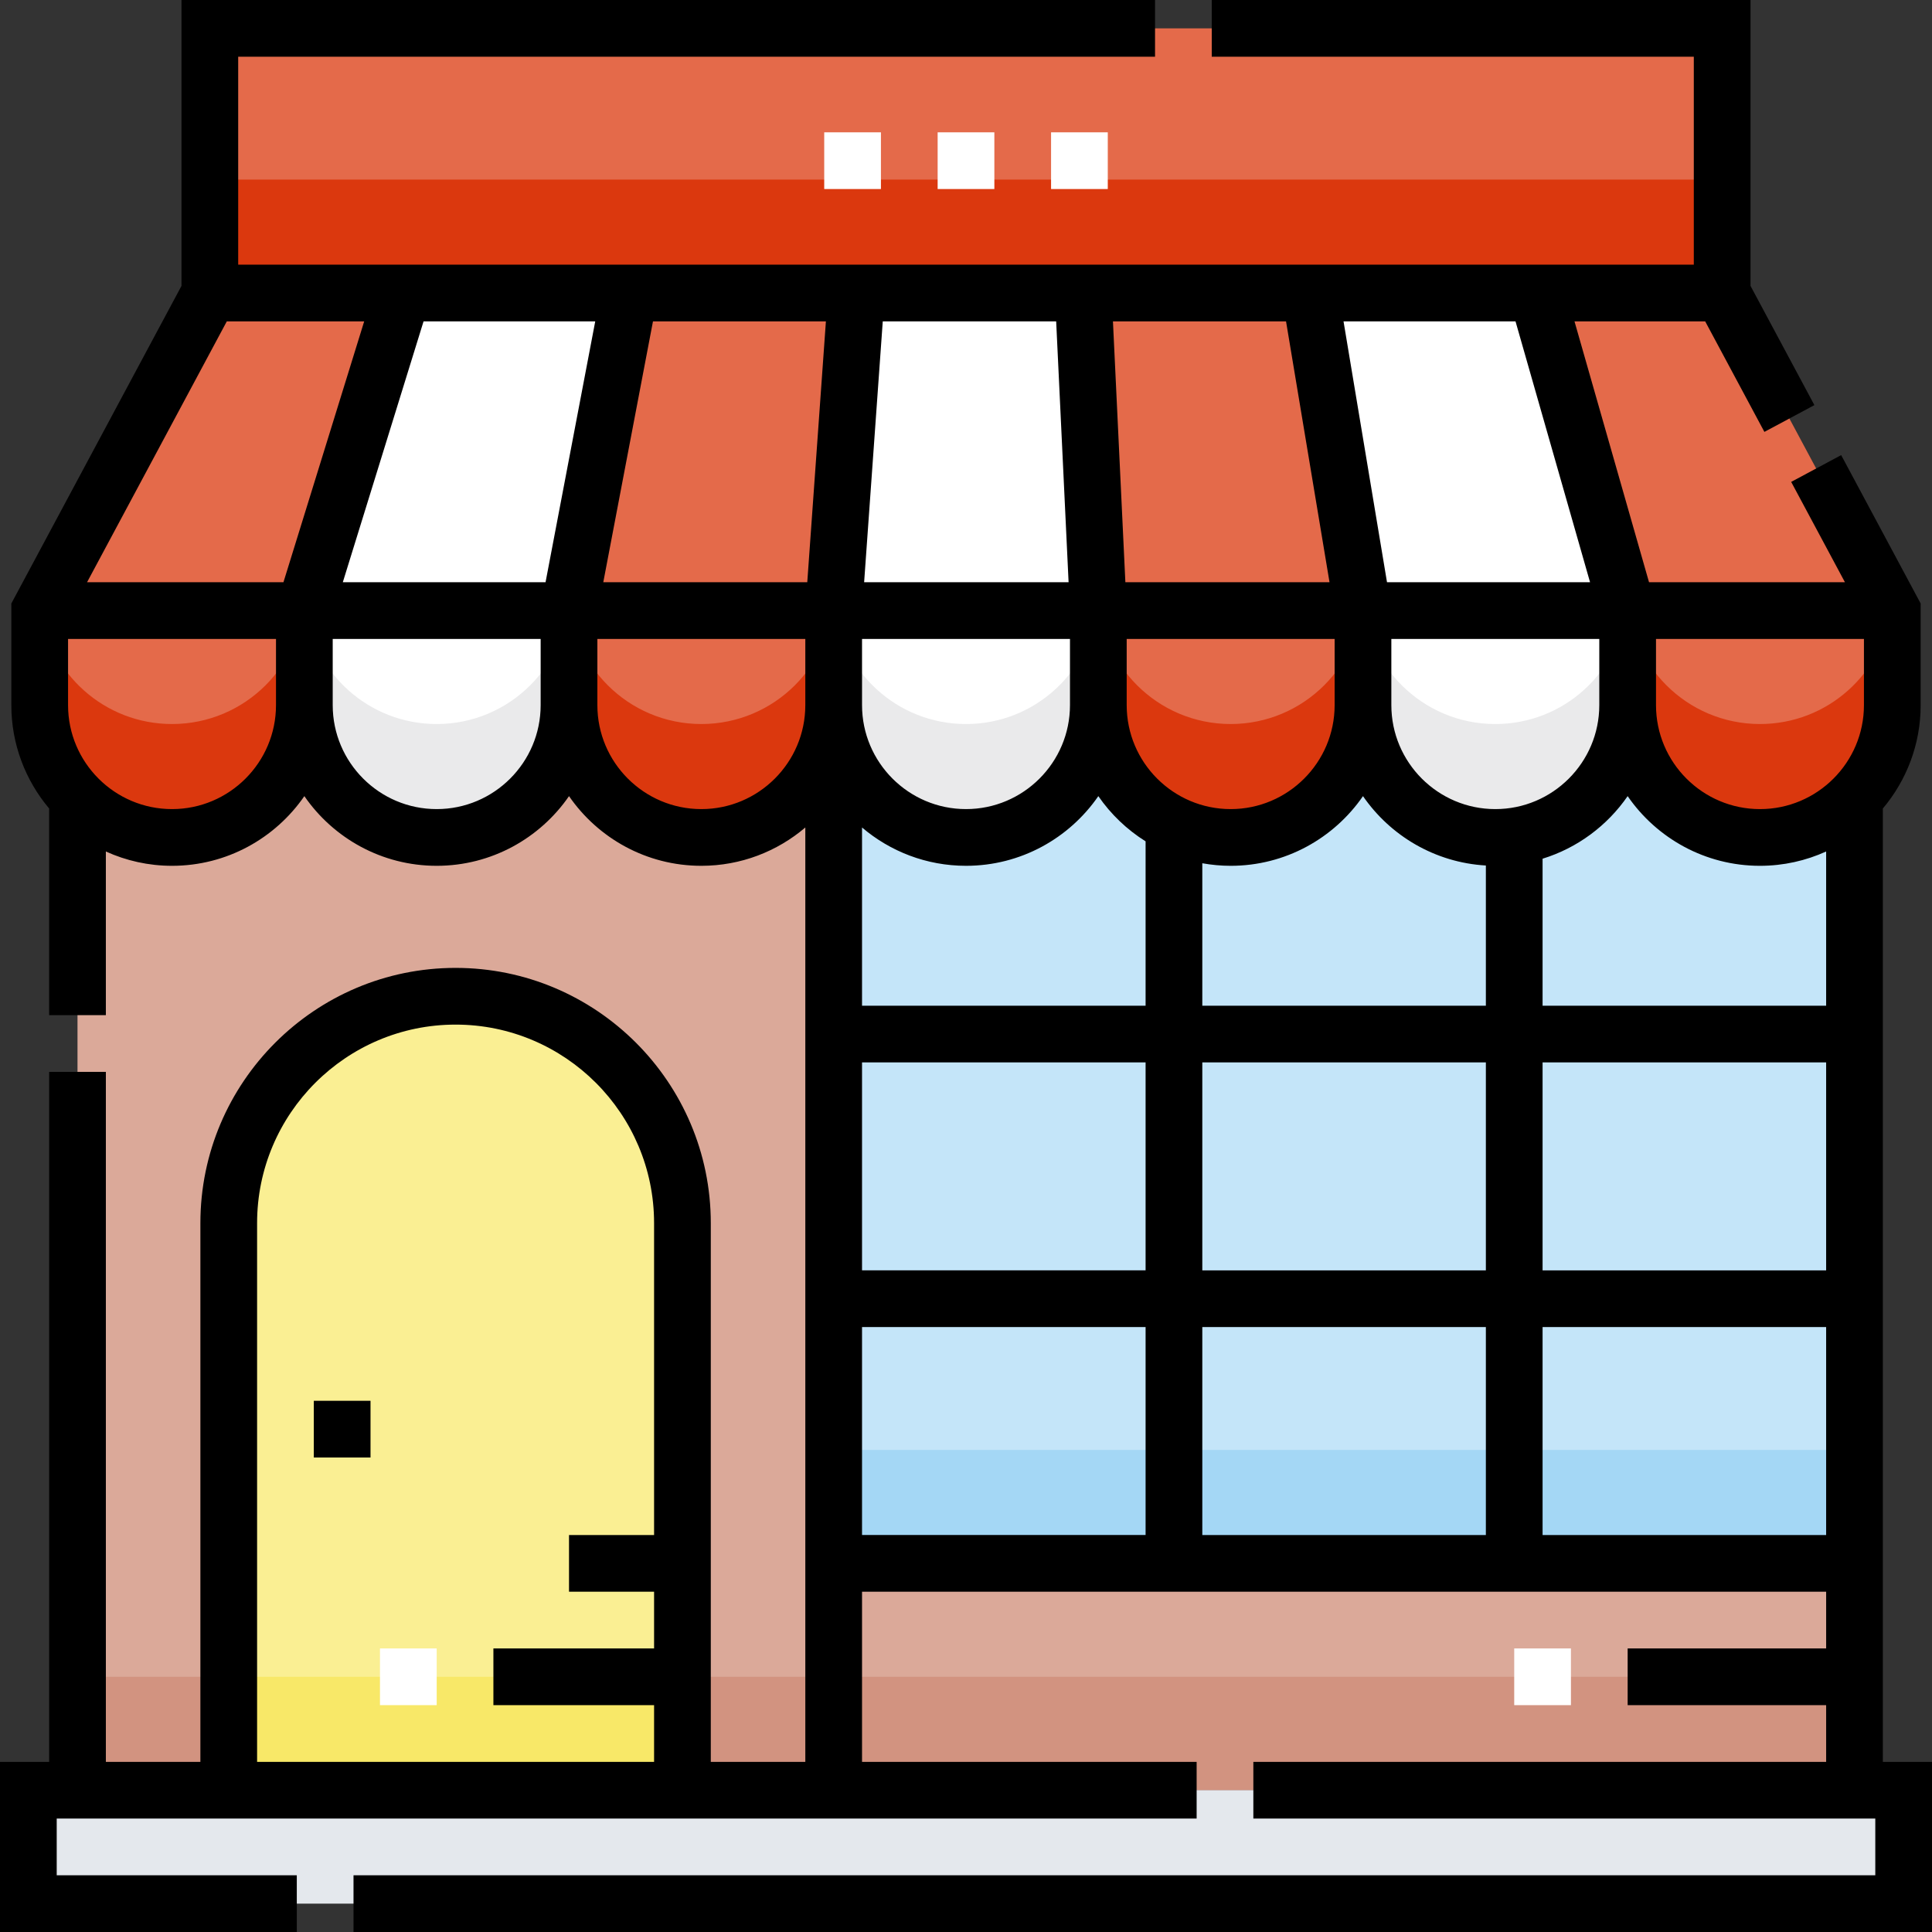 <!-- icon666.com - MILLIONS vector ICONS FREE --><svg id="Capa_1" enable-background="new 0 0 511 511" viewBox="0 0 511 511" xmlns="http://www.w3.org/2000/svg"><rect x="0" y="0" width="511" height="511" fill="#333333" stroke="none"/><g><g id="Filled"><path d="m20.5 183.5h470v290h-470z" fill="#dba999"></path><path d="m20.5 443.5h470v30h-470z" fill="#d29380"></path><path d="m60.5 473.5v-150c0-33.137 26.863-60 60-60 33.137 0 60 26.863 60 60v150z" fill="#faef93"></path><path d="m7.5 473.5h496v30h-496z" fill="#e4e8ed"></path><path d="m220.5 183.5h270v230h-270z" fill="#c4e5f9"></path><path d="m220.5 383.5h270v30h-270z" fill="#a4d7f5"></path><path d="m220.5 186.5c0 19.33-15.67 35-35 35-19.33 0-35-15.67-35-35 0 19.33-15.67 35-35 35-19.33 0-35-15.67-35-35 0 19.33-15.67 35-35 35-19.33 0-35-15.67-35-35v-25l45-84h400l45 84v25c0 19.33-15.67 35-35 35-19.33 0-35-15.67-35-35 0 19.33-15.67 35-35 35-19.33 0-35-15.67-35-35 0 19.33-15.67 35-35 35-19.33 0-35-15.67-35-35 0 19.33-15.67 35-35 35-19.33 0-35-15.67-35-35z" fill="#e46a4a"></path><path d="m465.5 191.5c-19.33 0-35-15.67-35-35 0 19.33-15.67 35-35 35-19.33 0-35-15.67-35-35 0 19.33-15.67 35-35 35-19.33 0-35-15.67-35-35 0 19.33-15.67 35-35 35-19.33 0-35-15.67-35-35 0 19.33-15.67 35-35 35-19.33 0-35-15.67-35-35 0 19.33-15.67 35-35 35-19.33 0-35-15.67-35-35 0 19.33-15.67 35-35 35-17.835 0-32.543-13.343-34.714-30.589l-.286.589v25c0 19.33 15.67 35 35 35 19.33 0 35-15.67 35-35 0 19.33 15.67 35 35 35 19.33 0 35-15.67 35-35 0 19.33 15.67 35 35 35 19.33 0 35-15.67 35-35 0 19.33 15.67 35 35 35 19.33 0 35-15.67 35-35 0 19.33 15.67 35 35 35 19.33 0 35-15.67 35-35 0 19.33 15.67 35 35 35 19.33 0 35-15.67 35-35 0 19.33 15.67 35 35 35 19.33 0 35-15.67 35-35v-25l-.283-.616c-2.158 17.259-16.873 30.616-34.717 30.616z" fill="#db380e"></path><g fill="#fff"><path d="m166.5 77.5-16 84v25c0 19.33-15.67 35-35 35-19.33 0-35-15.67-35-35v-25l26-84z"></path><path d="m286.5 77.5 4 84v25c0 19.33-15.67 35-35 35-19.33 0-35-15.67-35-35v-25l6-84z"></path><path d="m406.5 77.5 24 84v25c0 19.33-15.67 35-35 35-19.33 0-35-15.67-35-35v-25l-14-84z"></path></g><g fill="#eaeaeb"><path d="m150.728 160.447c-.146-1.297-.228-2.612-.228-3.947 0 19.33-15.67 35-35 35-17.892 0-32.638-13.429-34.735-30.755l-.265.755v25c0 19.33 15.67 35 35 35 19.33 0 35-15.67 35-35v-25z"></path><path d="m290.38 159.28c-1.418 18.029-16.487 32.22-34.88 32.22-18.263 0-33.252-13.991-34.851-31.838l-.149 1.838v25c0 19.33 15.67 35 35 35 19.33 0 35-15.67 35-35v-25z"></path><path d="m430.24 160.699c-2.076 17.349-16.833 30.801-34.74 30.801-19.33 0-35-15.67-35-35 0 1.304-.077 2.59-.216 3.857l.216 1.143v25c0 19.33 15.67 35 35 35 19.33 0 35-15.67 35-35v-25z"></path></g><path d="m55.5 7.5h400v70h-400z" fill="#e46a4a"></path><path d="m55.5 47.5h400v30h-400z" fill="#db380e"></path><path d="m60.5 443.5h120v30h-120z" fill="#f8e868"></path></g><g id="Outline"><path d="m83 370.5h15v15h-15z"></path><path d="m498 466v-252.155c6.233-7.397 10-16.937 10-27.345v-26.882l-21.023-39.245-13.223 7.083 14.22 26.544h-51.817l-19.714-69h34.566l15.661 29.234 13.222-7.083-16.892-31.534v-75.617h-142.5v15h127.5v55h-385v-55h242.5v-15h-257.5v75.617l-45 84v26.883c0 10.408 3.767 19.948 10 27.345v54.655h15v-43.286c5.341 2.424 11.263 3.786 17.5 3.786 14.504 0 27.327-7.307 35-18.429 7.673 11.122 20.496 18.429 35 18.429s27.327-7.307 35-18.429c7.673 11.122 20.496 18.429 35 18.429 10.481 0 20.082-3.822 27.5-10.134v247.134h-25v-142.5c0-37.22-30.28-67.5-67.5-67.5s-67.5 30.28-67.5 67.5v142.5h-25v-182.5h-15v182.5h-13v45h78.5v-15h-63.5v-15h301.5v-15h-88.5v-45h255v15h-52.5v15h52.5v15h-151.5v15h164.5v15h-402.5v15h417.5v-45zm-325-60h-22.5v15h22.5v15h-42.5v15h42.5v15h-105v-142.5c0-28.949 23.551-52.5 52.5-52.5s52.5 23.551 52.5 52.5zm-100-219.5c0 15.164-12.336 27.5-27.5 27.5s-27.5-12.336-27.5-27.5v-17.5h55zm1.97-32.5h-51.944l36.964-69h36.337zm68.03 32.5c0 15.164-12.336 27.5-27.5 27.5s-27.5-12.336-27.5-27.5v-17.5h55zm1.294-32.5h-53.622l21.357-69h45.407zm68.706 32.5c0 15.164-12.336 27.5-27.5 27.5s-27.5-12.336-27.5-27.5v-17.5h55zm.517-32.5h-53.953l13.143-69h45.739zm187.326-69 19.714 69h-53.704l-11.5-69zm-60.696 0 11.5 69h-53.995l-3.286-69zm-106.664 0h45.865l3.286 69h-54.079zm-5.483 84h55v17.5c0 15.164-12.336 27.5-27.5 27.5s-27.5-12.336-27.5-27.5zm75 237h-75v-55h75zm0-70h-75v-55h75zm0-70h-75v-47.134c7.418 6.313 17.019 10.134 27.5 10.134 14.504 0 27.327-7.307 35-18.429 3.303 4.788 7.563 8.865 12.5 11.96zm-5-79.5v-17.5h55v17.5c0 15.164-12.336 27.5-27.5 27.5s-27.5-12.336-27.5-27.5zm95 219.5h-75v-55h75zm0-70h-75v-55h75zm0-70h-75v-37.676c2.437.436 4.94.676 7.5.676 14.504 0 27.327-7.307 35-18.429 7.228 10.478 19.03 17.563 32.5 18.349zm-25-79.5v-17.5h55v17.5c0 15.164-12.336 27.5-27.5 27.5s-27.5-12.336-27.5-27.5zm115 219.5h-75v-55h75zm0-70h-75v-55h75zm0-70h-75v-38.879c9.233-2.847 17.128-8.763 22.5-16.55 7.673 11.122 20.496 18.429 35 18.429 6.237 0 12.159-1.362 17.5-3.786zm10-79.5c0 15.164-12.336 27.5-27.5 27.5s-27.5-12.336-27.5-27.5v-17.5h55z"></path></g><g fill="#fff"><path d="m100.5 436h15v15h-15z"></path><path d="m400.5 436h15v15h-15z"></path><path d="m293 50h-15v-15h15zm-30 0h-15v-15h15zm-30 0h-15v-15h15z"></path></g></g></svg>